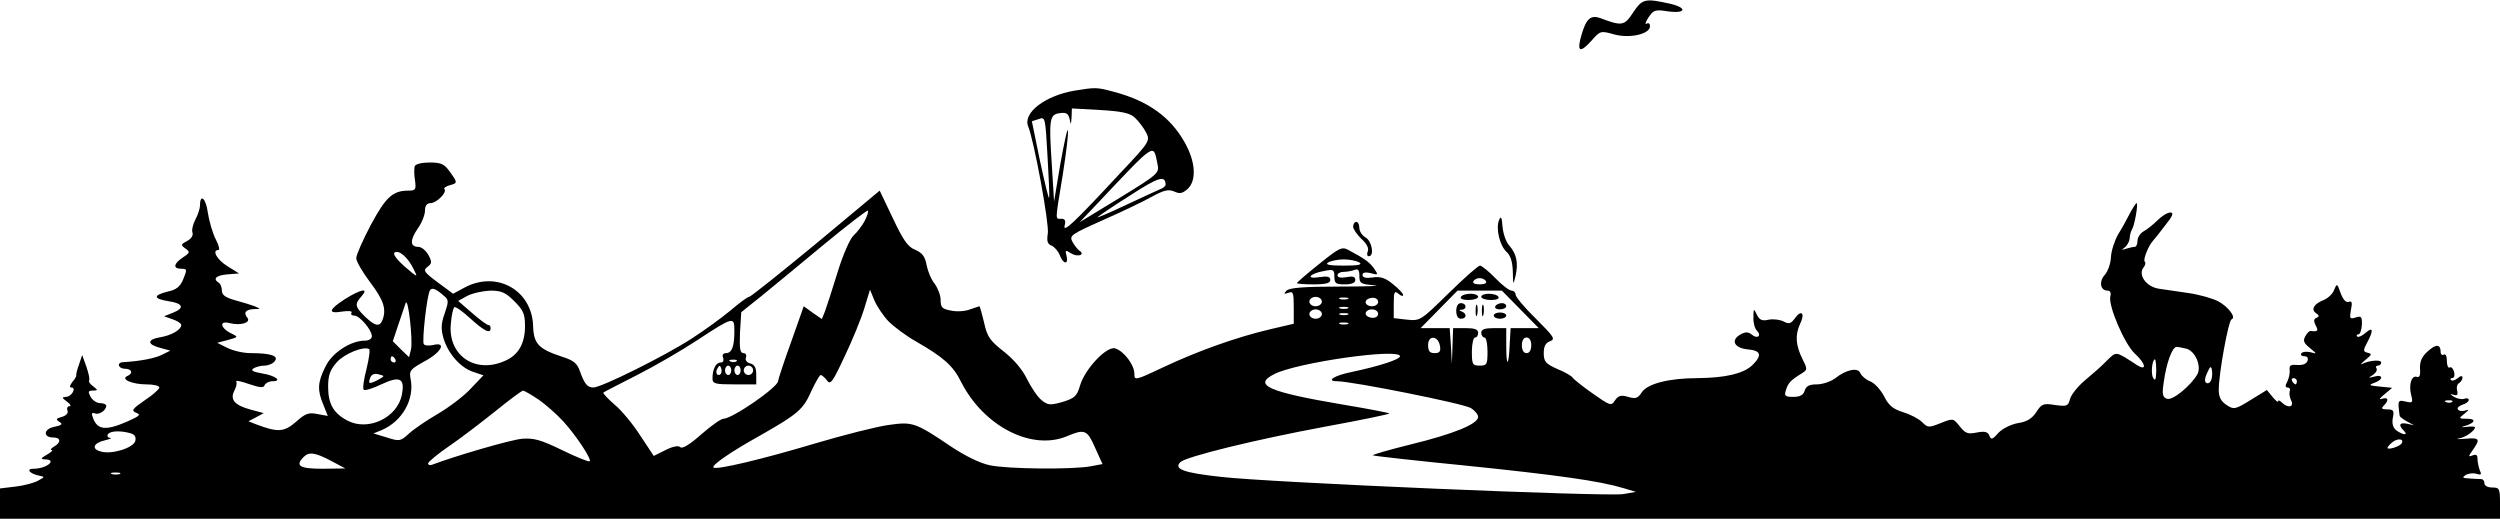 <?xml version="1.0" standalone="no"?>
<!DOCTYPE svg PUBLIC "-//W3C//DTD SVG 20010904//EN"
 "http://www.w3.org/TR/2001/REC-SVG-20010904/DTD/svg10.dtd">
<svg version="1.0" xmlns="http://www.w3.org/2000/svg"
 width="800pt" height="166pt" viewBox="0 0 800 166"
 preserveAspectRatio="xMidYMid meet">

<g transform="translate(0,166) scale(0.1,-0.1)"
fill="#000000" stroke="none">
<path d="M5226 1620 c-28 -43 -36 -44 -105 -18 -30 11 -45 -1 -60 -53 -16 -54
-6 -61 31 -20 29 33 30 33 73 21 50 -14 115 1 115 26 0 9 -5 12 -11 8 -6 -3
-3 6 6 20 16 24 22 26 60 20 62 -9 66 12 5 25 -77 17 -85 14 -114 -29z"/>
<path d="M3439 1370 c-95 -16 -166 -71 -149 -114 19 -46 68 -313 63 -343 -4
-25 -1 -34 12 -39 9 -4 21 -17 26 -30 11 -30 29 -32 22 -3 -5 19 -4 20 15 8
21 -13 46 -4 26 9 -6 4 -16 17 -22 28 -11 20 -5 24 96 69 59 26 130 60 157 75
40 22 54 25 73 17 17 -8 26 -6 42 8 30 27 26 89 -10 151 -45 80 -118 132 -225
160 -55 15 -59 15 -126 4z m192 -86 c12 -11 28 -32 36 -47 14 -28 14 -29 -86
-135 -145 -156 -181 -190 -174 -163 4 15 1 21 -11 21 -20 0 -20 -11 5 142 11
71 19 134 16 141 -2 6 -12 -42 -24 -108 l-20 -120 -7 115 c-10 149 -8 164 26
168 21 3 27 -2 31 -20 4 -19 4 -19 6 6 l1 29 90 -5 c70 -4 96 -10 111 -24z
m-274 -257 c-1 -5 -14 48 -29 118 l-26 127 22 7 c21 8 21 5 28 -118 4 -69 7
-130 5 -134z m347 108 c6 -29 3 -32 -121 -108 l-128 -78 55 58 c191 202 180
195 194 128z m26 -66 c0 -4 -6 -9 -12 -12 -7 -3 -58 -26 -113 -52 -55 -26 -97
-44 -93 -40 4 4 51 36 105 70 91 59 112 65 113 34z"/>
<path d="M1327 1128 c-2 -7 -2 -28 1 -45 4 -30 2 -33 -21 -33 -50 0 -72 -20
-120 -109 -26 -49 -47 -97 -47 -107 0 -11 21 -46 45 -78 43 -57 52 -85 39
-120 -9 -23 -24 -20 -56 11 -32 31 -34 40 -11 65 25 28 -2 23 -53 -9 -53 -34
-56 -48 -9 -40 21 3 33 2 30 -4 -4 -5 1 -9 9 -9 17 0 56 -46 56 -66 0 -8 -10
-14 -22 -14 -46 0 -106 -39 -127 -84 -25 -50 -26 -75 -6 -122 l14 -35 -33 6
c-28 6 -39 2 -69 -25 -38 -33 -58 -34 -127 -8 l-25 10 25 13 24 13 -41 11
c-52 14 -68 32 -53 61 6 11 9 24 6 29 -3 5 15 1 41 -8 36 -12 47 -13 50 -3 3
6 14 12 24 12 34 0 11 18 -32 25 -29 5 -38 10 -28 16 8 5 24 9 35 9 12 0 27 6
33 14 14 17 -12 26 -77 26 -24 0 -57 8 -75 17 l-32 16 34 9 c34 9 34 10 11 21
-36 18 -39 42 -5 33 36 -9 70 2 56 18 -13 16 -4 26 23 27 21 0 21 0 1 9 -11 4
-39 13 -62 19 -32 9 -43 17 -43 31 0 10 -4 22 -10 25 -20 13 -9 24 28 27 l37
3 -37 23 c-34 21 -51 52 -29 52 5 0 1 16 -9 35 -10 20 -21 58 -25 85 -6 46
-25 62 -25 22 0 -9 -7 -30 -15 -45 -8 -15 -12 -34 -9 -42 3 -8 -4 -19 -17 -26
-21 -11 -21 -13 -6 -24 16 -11 15 -14 -8 -29 -30 -20 -32 -36 -5 -36 19 0 19
-2 7 -32 -10 -25 -22 -35 -50 -41 -48 -12 -47 -23 3 -31 47 -7 51 -22 13 -37
l-28 -11 28 -10 c15 -5 27 -13 27 -18 0 -15 -31 -33 -66 -39 -44 -7 -44 -23
-2 -34 l33 -9 -26 -13 c-21 -11 -70 -21 -126 -24 -21 -2 -14 -21 7 -21 22 0
27 -15 8 -23 -24 -10 15 -27 60 -27 23 0 42 -4 42 -10 0 -5 -21 -24 -47 -41
-40 -28 -44 -33 -27 -40 16 -6 11 -10 -29 -28 -69 -30 -96 -27 -110 13 -5 13
-3 17 7 13 14 -5 36 10 36 25 0 4 -9 8 -20 8 -10 0 -24 9 -30 20 -9 17 -8 20
7 20 17 1 17 1 1 14 -10 7 -15 15 -13 18 3 3 -1 22 -8 43 l-14 39 -10 -30 c-6
-16 -10 -32 -9 -35 1 -3 -5 -13 -13 -22 -8 -11 -9 -17 -3 -17 18 0 1 -30 -17
-30 -14 -1 -13 -3 3 -15 11 -8 15 -15 8 -15 -6 0 -9 -6 -6 -14 3 -8 -4 -16
-18 -20 -19 -5 -20 -8 -8 -16 12 -7 8 -11 -17 -16 -34 -7 -36 -34 -2 -34 24 0
25 -16 2 -29 -10 -6 -13 -11 -8 -11 6 0 -1 -7 -15 -15 -19 -11 -21 -14 -7 -15
42 0 7 -30 -36 -30 -25 0 -12 -16 18 -22 19 -4 19 -4 -3 -16 -12 -7 -45 -16
-72 -19 l-50 -6 0 -48 0 -49 4000 0 4000 0 0 50 c0 47 -2 50 -25 50 -15 0 -25
6 -25 14 0 8 -6 14 -12 13 -7 0 -24 1 -38 2 -20 1 -22 3 -10 11 8 5 24 7 34 4
16 -5 18 -3 11 12 -4 11 -7 27 -7 36 0 12 -4 15 -15 11 -15 -6 -15 -4 0 17 25
36 22 40 -25 36 -24 -2 -32 -1 -19 1 22 4 51 25 51 36 0 2 -12 3 -27 1 -17 -2
-20 -1 -8 2 35 10 41 24 10 24 -28 0 -28 1 -9 16 16 13 16 15 2 10 -10 -3 -20
-1 -23 4 -3 5 4 11 15 15 11 3 20 10 20 15 0 5 -6 7 -14 4 -8 -3 -23 0 -33 6
-14 9 -14 10 -2 7 12 -4 15 -1 12 13 -3 10 0 21 6 24 6 4 11 12 11 18 0 6 -6
6 -15 -2 -9 -7 -18 -10 -22 -6 -3 3 -2 6 4 6 6 0 9 9 6 20 -3 11 -9 17 -14 14
-5 -3 -9 7 -9 21 0 15 -4 24 -10 20 -5 -3 -10 1 -10 9 0 25 -15 26 -42 1 -19
-17 -25 -33 -24 -55 2 -21 -2 -29 -10 -26 -17 6 -27 -25 -18 -59 6 -24 4 -25
-18 -20 -25 6 -26 4 -19 -46 1 -3 11 -11 24 -18 l22 -12 -22 5 c-25 5 -29 -4
-11 -22 16 -16 -2 -15 -24 1 -11 9 -14 22 -11 40 5 23 2 27 -18 27 -18 0 -20
3 -11 12 17 17 15 28 -5 22 -12 -4 -9 1 7 14 l25 21 -40 4 c-34 3 -37 5 -17
12 29 10 29 28 0 20 -20 -5 -21 -5 -5 5 9 6 15 15 12 21 -4 5 -1 9 4 9 6 0 11
5 11 10 0 10 -39 7 -62 -5 -7 -4 -2 2 11 13 21 17 22 20 8 23 -15 4 -16 7 -2
33 21 39 19 52 -5 31 -11 -10 -23 -15 -27 -12 -3 4 -2 7 4 7 5 0 10 14 11 30
1 27 -2 30 -20 24 -19 -6 -20 -3 -15 24 5 24 3 30 -7 26 -9 -3 -18 7 -26 28
-11 32 -12 32 -21 10 -4 -12 -19 -26 -33 -32 -31 -12 -42 -30 -25 -42 11 -7
11 -11 2 -15 -9 -3 -10 -10 -3 -24 10 -18 7 -21 -17 -18 -3 0 -11 -7 -16 -17
-8 -14 -5 -22 14 -37 24 -20 24 -20 2 -14 -13 3 -26 1 -29 -4 -3 -5 2 -9 10
-9 10 0 13 -6 10 -15 -4 -10 -16 -14 -33 -13 -21 2 -26 -1 -24 -17 1 -10 -3
-27 -8 -37 -7 -12 -6 -18 1 -18 7 0 10 -6 7 -12 -2 -7 0 -21 5 -30 10 -21 -11
-25 -30 -6 -7 7 -12 8 -12 4 0 -5 -8 2 -18 14 l-18 22 -52 -32 c-50 -31 -54
-31 -77 -16 -18 12 -25 25 -25 49 0 51 31 222 41 225 16 6 -11 41 -43 58 -18
9 -59 21 -93 26 -33 5 -76 11 -96 14 -41 6 -69 45 -49 69 5 6 7 15 3 18 -6 6
13 53 27 67 3 3 20 24 38 48 25 31 29 42 17 42 -9 0 -27 -11 -41 -25 -13 -13
-33 -29 -44 -35 -11 -6 -20 -20 -20 -30 0 -11 -4 -20 -9 -20 -5 0 -18 -3 -28
-6 -14 -5 -15 -4 -4 4 8 6 15 19 16 29 0 10 4 23 7 28 9 14 21 85 15 85 -2 0
-12 -15 -21 -32 -9 -18 -26 -49 -38 -68 -11 -19 -22 -52 -23 -73 -1 -21 -10
-46 -20 -57 -19 -21 -14 -50 9 -50 9 0 12 -7 9 -19 -7 -29 45 -151 78 -182 36
-33 40 -58 7 -37 -69 45 -65 44 -95 15 -15 -16 -47 -44 -71 -64 -23 -19 -45
-47 -48 -60 -6 -23 -10 -24 -48 -19 -37 6 -43 4 -60 -23 -14 -21 -31 -31 -59
-35 -22 -4 -48 -17 -62 -31 -19 -22 -24 -23 -29 -9 -5 12 -14 15 -40 10 -29
-6 -37 -3 -55 20 -21 26 -21 26 -61 10 -38 -15 -41 -15 -59 3 -11 11 -38 25
-61 32 -32 10 -46 21 -61 51 -11 21 -31 43 -45 48 -13 5 -27 17 -31 26 -7 19
-45 12 -81 -17 -14 -10 -40 -19 -58 -19 -24 0 -34 -5 -39 -20 -4 -14 -15 -20
-36 -20 -27 0 -30 3 -24 22 7 23 16 32 52 54 17 11 17 13 1 45 -22 44 -24 77
-8 112 17 34 5 48 -16 19 -13 -18 -19 -20 -36 -11 -11 6 -33 9 -48 6 -21 -5
-30 -1 -38 16 -10 21 -11 20 -11 -9 -1 -16 4 -35 11 -42 16 -16 2 -28 -16 -13
-11 9 -20 10 -36 1 -33 -18 -21 -44 23 -48 43 -4 47 -19 13 -52 -29 -26 -85
-39 -173 -40 -93 0 -161 -18 -179 -45 -13 -20 -20 -22 -44 -15 -23 7 -31 4
-42 -11 -12 -19 -15 -18 -73 23 -33 23 -61 46 -63 50 -2 4 -23 17 -48 27 -38
17 -44 24 -44 51 0 22 6 33 20 38 18 7 13 14 -45 72 -36 35 -65 70 -65 77 0 7
-6 13 -13 13 -7 0 -31 18 -52 40 -21 22 -44 40 -49 40 -6 0 -51 -40 -101 -89
-89 -87 -90 -88 -132 -84 l-43 5 0 45 c0 39 2 44 15 33 8 -7 15 -9 15 -4 0 5
-15 21 -33 35 -24 20 -40 25 -65 21 -21 -3 -32 0 -32 8 0 8 9 10 26 6 25 -7
25 -6 11 15 -15 20 -29 31 -84 60 -19 10 -29 5 -92 -46 -39 -31 -71 -59 -71
-61 0 -2 24 -4 53 -4 40 0 54 4 54 14 0 11 -9 13 -36 9 -45 -7 -30 12 17 20
29 6 32 4 32 -18 0 -22 5 -25 33 -25 23 0 34 5 34 14 0 11 -8 13 -29 9 -17 -3
-28 -1 -28 6 0 6 9 11 19 11 11 0 26 3 35 6 12 5 16 0 16 -19 0 -24 4 -26 48
-30 26 -2 -24 -4 -111 -4 -116 0 -161 -4 -170 -13 -10 -10 -8 -12 6 -7 15 6
17 0 17 -46 l0 -53 -77 -18 c-106 -25 -230 -69 -340 -121 -91 -43 -93 -43 -93
-21 0 28 -33 72 -61 81 -27 9 -97 -65 -113 -119 -10 -34 -17 -40 -55 -52 -39
-11 -47 -11 -66 4 -13 9 -34 40 -48 68 -16 33 -44 65 -76 90 -43 34 -52 46
-62 92 -7 28 -13 52 -15 52 -1 0 -15 -5 -30 -10 -14 -6 -42 -8 -60 -4 -29 5
-34 10 -34 34 0 15 -9 38 -19 52 -11 13 -22 40 -26 60 -5 28 -14 39 -37 49
-23 9 -38 31 -71 101 l-42 88 -204 -170 c-113 -93 -209 -170 -214 -170 -5 0
-32 -20 -60 -44 -29 -24 -84 -64 -123 -89 -86 -56 -290 -157 -315 -157 -20 0
-29 12 -44 54 -8 23 -20 33 -55 44 -76 25 -92 41 -94 98 -3 115 -116 179 -219
124 l-37 -20 -50 37 c-43 32 -47 38 -32 49 14 11 15 15 3 38 -8 14 -22 26 -32
26 -27 0 -28 21 -2 59 13 18 23 44 23 57 0 16 6 24 18 24 19 0 54 35 44 45 -3
3 4 8 16 12 27 7 27 8 1 44 -17 24 -27 29 -64 29 -26 0 -45 -5 -48 -12z m1440
-175 c-8 -15 -24 -36 -36 -47 -11 -10 -34 -62 -51 -118 -17 -55 -35 -111 -40
-124 l-10 -25 -29 20 -29 21 -41 -116 c-23 -63 -41 -119 -41 -123 0 -20 -147
-121 -175 -121 -8 0 -40 -23 -71 -50 -37 -33 -61 -47 -67 -41 -6 6 -23 3 -47
-9 l-38 -19 -43 65 c-23 36 -60 81 -82 99 -22 19 -39 37 -36 39 2 2 51 27 108
56 57 29 143 79 190 110 119 78 121 78 121 31 0 -50 -8 -71 -27 -71 -9 0 -13
-6 -9 -15 3 -9 0 -15 -8 -15 -15 0 -26 -21 -26 -51 0 -17 8 -19 70 -19 l70 0
0 31 c0 22 -5 32 -19 36 -12 3 -17 11 -14 19 3 8 -1 14 -8 14 -11 0 -13 15
-11 66 l4 65 65 52 c35 29 126 103 200 165 75 62 138 110 140 108 3 -2 -2 -17
-10 -33z m-1443 -155 c14 -27 13 -27 -29 9 -27 24 -39 41 -32 45 14 9 43 -16
61 -54z m3026 22 c11 -7 -4 -10 -50 -10 -46 0 -61 3 -50 10 8 5 31 10 50 10
19 0 42 -5 50 -10z m405 -60 c4 -6 -5 -10 -20 -10 -15 0 -24 4 -20 10 3 6 12
10 20 10 8 0 17 -4 20 -10z m-3334 -47 c15 -12 15 -18 2 -56 -12 -33 -12 -50
-4 -79 15 -50 54 -94 95 -108 l33 -11 -41 -43 c-22 -24 -70 -60 -106 -81 -36
-21 -77 -49 -92 -63 -26 -24 -30 -25 -70 -12 l-43 13 27 11 c65 28 105 98 92
163 -5 27 -2 31 45 57 54 29 71 63 27 52 -14 -3 -27 -2 -30 3 -6 10 10 157 20
172 6 10 19 5 45 -18z m225 -17 c29 -29 34 -41 34 -80 0 -56 -22 -94 -67 -112
-96 -41 -182 22 -170 123 2 24 7 47 11 50 3 3 26 -13 51 -36 44 -40 65 -51 65
-31 0 6 -3 10 -7 10 -5 0 -28 17 -53 39 l-44 38 29 16 c17 9 50 16 74 17 36 0
49 -6 77 -34z m1197 -64 c18 -18 57 -47 87 -64 89 -51 120 -78 146 -131 72
-141 225 -220 338 -173 57 24 65 21 90 -36 l24 -53 -37 -7 c-58 -11 -265 -9
-323 3 -33 7 -79 30 -123 59 -117 79 -125 81 -202 70 -37 -5 -144 -32 -238
-60 -164 -49 -314 -85 -322 -76 -7 7 57 51 147 101 123 70 140 84 166 143 13
28 27 52 30 52 4 0 13 -8 20 -17 11 -16 18 -7 57 77 25 52 53 121 63 154 l18
59 14 -34 c8 -19 28 -49 45 -67z m2022 38 l59 -60 -45 0 -45 0 -3 -52 c-3 -72
-11 -75 -11 -5 l0 57 -40 0 c-29 0 -40 -4 -40 -15 0 -8 5 -15 10 -15 6 0 10
-20 10 -45 0 -41 -2 -45 -25 -45 -23 0 -25 4 -25 45 0 25 5 45 10 45 6 0 10 7
10 15 0 11 -11 15 -40 15 l-40 0 -2 -57 -2 -58 -3 58 -4 57 -47 0 -46 0 59 60
59 60 71 0 71 0 59 -60z m-635 25 c0 -8 -9 -15 -20 -15 -11 0 -20 7 -20 15 0
8 9 15 20 15 11 0 20 -7 20 -15z m83 8 c-7 -2 -19 -2 -25 0 -7 3 -2 5 12 5 14
0 19 -2 13 -5z m97 -9 c0 -8 -9 -14 -20 -14 -11 0 -20 6 -20 13 0 7 9 13 20
14 11 1 20 -4 20 -13z m-3095 -153 l-6 -24 -26 25 -26 26 18 54 c10 29 20 60
23 68 8 22 24 -121 17 -149z m2998 132 c-7 -2 -19 -2 -25 0 -7 3 -2 5 12 5 14
0 19 -2 13 -5z m-83 -18 c0 -8 -9 -15 -20 -15 -11 0 -20 7 -20 15 0 8 9 15 20
15 11 0 20 -7 20 -15z m180 1 c0 -9 -9 -14 -20 -13 -11 1 -20 7 -20 14 0 7 9
13 20 13 11 0 20 -6 20 -14z m-97 -3 c-7 -2 -19 -2 -25 0 -7 3 -2 5 12 5 14 0
19 -2 13 -5z m0 -30 c-7 -2 -19 -2 -25 0 -7 3 -2 5 12 5 14 0 19 -2 13 -5z
m295 -71 c3 -17 -2 -22 -17 -22 -16 0 -21 6 -21 26 0 33 33 30 38 -4z m292 3
c0 -16 -6 -25 -15 -25 -9 0 -15 9 -15 25 0 16 6 25 15 25 9 0 15 -9 15 -25z
m-3727 -75 c-9 -34 -13 -64 -9 -67 3 -4 29 4 56 17 60 28 76 20 66 -33 -14
-73 -107 -118 -174 -83 -44 23 -62 53 -62 108 0 38 6 54 28 79 24 27 85 52
103 42 4 -1 0 -30 -8 -63z m5824 64 c28 -8 48 -55 35 -81 -21 -37 -80 -86 -98
-79 -14 5 -16 15 -10 53 8 60 27 113 41 113 5 0 20 -3 32 -6z m-2517 -24 c0
-10 -64 -31 -153 -50 -57 -11 -86 -30 -48 -30 47 0 408 -72 428 -86 13 -8 23
-21 23 -28 0 -23 -80 -55 -215 -88 -69 -17 -124 -33 -122 -35 2 -2 136 -17
298 -33 292 -30 428 -49 504 -72 l40 -12 -40 -7 c-52 -9 -1134 37 -1288 55
-119 13 -152 25 -130 47 18 18 244 73 465 114 115 21 206 40 204 42 -2 2 -68
15 -147 28 -242 41 -291 63 -221 98 72 37 402 84 402 57z m-3215 -10 c3 -5 1
-10 -4 -10 -6 0 -11 5 -11 10 0 6 2 10 4 10 3 0 8 -4 11 -10z m1092 -6 c-3 -3
-12 -4 -19 -1 -8 3 -5 6 6 6 11 1 17 -2 13 -5z m4543 -31 c-1 -28 -3 -34 -10
-22 -8 14 -3 59 6 59 2 0 4 -17 4 -37z m-4594 -10 c-10 -10 -19 5 -10 18 6 11
8 11 12 0 2 -7 1 -15 -2 -18z m34 12 c0 -8 -4 -15 -10 -15 -5 0 -10 7 -10 15
0 8 5 15 10 15 6 0 10 -7 10 -15z m30 0 c0 -8 -4 -15 -10 -15 -5 0 -10 7 -10
15 0 8 5 15 10 15 6 0 10 -7 10 -15z m40 0 c0 -8 -7 -15 -15 -15 -8 0 -15 7
-15 15 0 8 7 15 15 15 8 0 15 -7 15 -15z m4666 -31 c-3 -8 -10 -13 -16 -9 -6
3 -5 16 3 32 9 21 13 23 15 9 2 -9 1 -24 -2 -32z m-5867 0 c-28 -14 -32 -13
-24 8 4 10 14 14 27 10 20 -5 20 -5 -3 -18z m6141 -4 c0 -5 -2 -10 -4 -10 -3
0 -8 5 -11 10 -3 6 -1 10 4 10 6 0 11 -4 11 -10z m-5626 -59 c23 -16 59 -48
79 -70 41 -45 91 -121 84 -127 -2 -3 -42 13 -87 35 -68 33 -91 40 -129 37 -36
-3 -211 -54 -288 -83 -7 -3 -13 -1 -13 4 0 5 30 30 68 56 37 25 103 76 147
111 44 36 84 65 88 66 5 0 27 -13 51 -29z m6123 -7 c-3 -3 -12 -4 -19 -1 -8 3
-5 6 6 6 11 1 17 -2 13 -5z m-7431 -100 c15 -4 20 -11 17 -25 -6 -22 -74 -44
-110 -34 -32 8 -24 28 13 36 16 4 23 7 16 8 -7 0 -10 6 -7 11 7 11 38 13 71 4z
m7269 -33 c-6 -10 -45 -22 -45 -14 0 3 8 12 17 19 18 13 37 9 28 -5z m-6625
-56 l45 -24 -72 -1 c-74 0 -90 9 -61 38 17 17 37 14 88 -13z m-677 -42 c-7 -2
-19 -2 -25 0 -7 3 -2 5 12 5 14 0 19 -2 13 -5z"/>
<path d="M4675 710 c-4 -6 7 -10 24 -10 17 0 31 5 31 10 0 6 -11 10 -24 10
-14 0 -28 -4 -31 -10z"/>
<path d="M4740 710 c0 -5 14 -10 31 -10 17 0 28 4 24 10 -3 6 -17 10 -31 10
-13 0 -24 -4 -24 -10z"/>
<path d="M4660 665 c0 -16 6 -25 15 -25 18 0 20 16 3 23 -10 4 -10 6 0 6 17 1
15 21 -3 21 -9 0 -15 -9 -15 -25z"/>
<path d="M4722 665 c0 -16 2 -22 5 -12 2 9 2 23 0 30 -3 6 -5 -1 -5 -18z"/>
<path d="M4742 665 c0 -16 2 -22 5 -12 2 9 2 23 0 30 -3 6 -5 -1 -5 -18z"/>
<path d="M4785 680 c-3 -5 3 -10 14 -10 12 0 21 5 21 10 0 6 -6 10 -14 10 -8
0 -18 -4 -21 -10z"/>
<path d="M4780 650 c0 -5 9 -10 20 -10 11 0 20 5 20 10 0 6 -9 10 -20 10 -11
0 -20 -4 -20 -10z"/>
<path d="M4797 956 c-11 -27 2 -82 24 -102 13 -12 19 -32 20 -63 1 -45 1 -45
9 -13 9 41 3 70 -21 97 -10 11 -19 38 -21 60 -2 30 -5 35 -11 21z"/>
<path d="M4330 935 c0 -8 12 -25 26 -39 17 -15 25 -30 21 -40 -4 -9 -2 -16 3
-16 19 0 10 49 -10 60 -11 6 -20 20 -20 30 0 11 -4 20 -10 20 -5 0 -10 -7 -10
-15z"/>
</g>
</svg>
